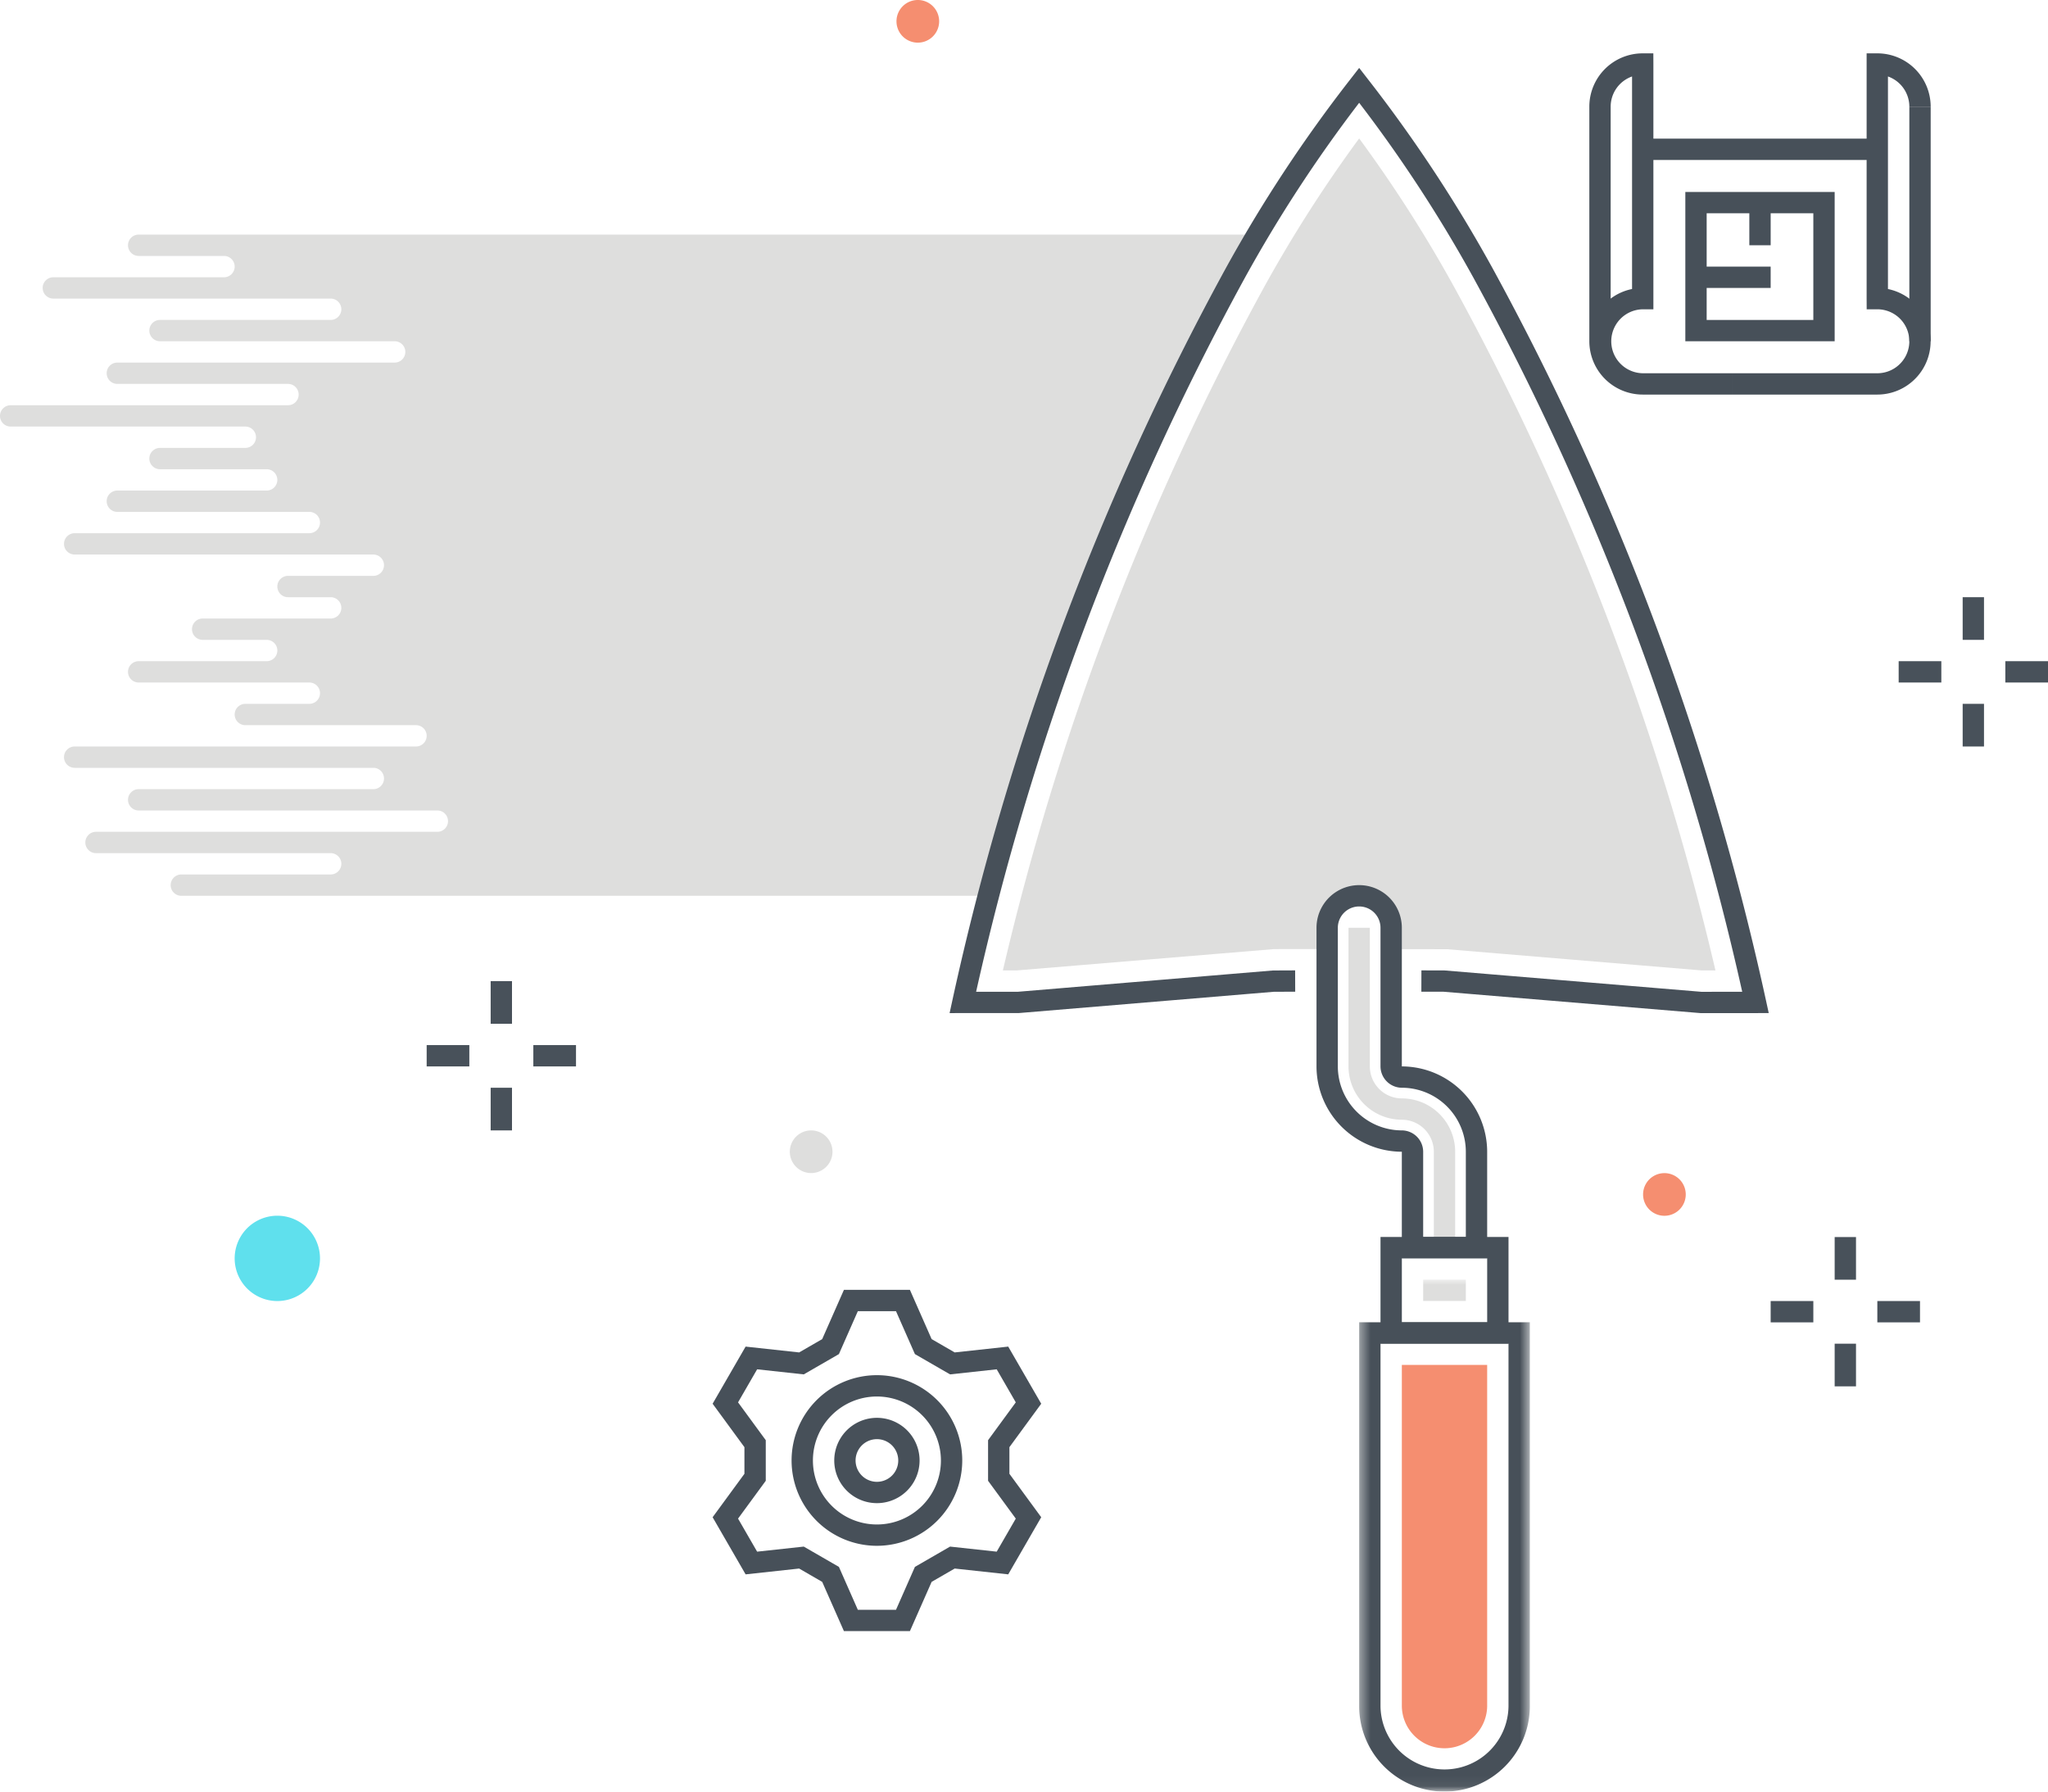 <?xml version="1.0" encoding="utf-8"?><svg xmlns="http://www.w3.org/2000/svg" xmlns:xlink="http://www.w3.org/1999/xlink" width="192" height="168" viewBox="0 0 192 168"><defs><path id="fha" d="M.423.993h15.999V48.94H.423z"/></defs><g fill="none" fill-rule="evenodd"><path fill="#DEDEDD" d="M115.792 25.639c.672-1.229 1.38-2.435 2.093-3.639H13a1 1 0 0 0 0 2h8a1 1 0 0 1 0 2H5a1 1 0 0 0 0 2h26a1 1 0 0 1 0 2H15a1 1 0 0 0 0 2h22a1 1 0 0 1 0 2H11a1 1 0 0 0 0 2h16a1 1 0 0 1 0 2H1a1 1 0 0 0 0 2h22a1 1 0 0 1 0 2h-8a1 1 0 0 0 0 2h10a1 1 0 0 1 0 2H11a1 1 0 0 0 0 2h18a1 1 0 0 1 0 2H7a1 1 0 0 0 0 2h28a1 1 0 0 1 0 2h-8a1 1 0 0 0 0 2h4a1 1 0 0 1 0 2H19a1 1 0 0 0 0 2h6a1 1 0 0 1 0 2H13a1 1 0 0 0 0 2h16a1 1 0 0 1 0 2h-6a1 1 0 0 0 0 2h16a1 1 0 0 1 0 2H7a1 1 0 0 0 0 2h28a1 1 0 0 1 0 2H13a1 1 0 0 0 0 2h28a1 1 0 0 1 0 2H9a1 1 0 0 0 0 2h22a1 1 0 0 1 0 2H17a1 1 0 0 0 0 2h75.665a256.547 256.547 0 0 1 23.127-58.361m20.627 1.438a127.07 127.07 0 0 0-8.997-14.095 127.215 127.215 0 0 0-8.997 14.095 253.405 253.405 0 0 0-24.406 63.922l1.279.001 24.115-2 2-.006 3.009.004V87a3 3 0 1 1 6 0v2.004l5.249.006L159.547 91l1.278-.001a253.405 253.405 0 0 0-24.406-63.922"/><path fill="#DEDEDD" d="M136.422 116.986h-2v-8.987a3.004 3.004 0 0 0-3-3 5.006 5.006 0 0 1-5-5V87.001h2v12.998a3.004 3.004 0 0 0 3 3 5.006 5.006 0 0 1 5 5v8.987"/><path fill="#475059" d="M133.422 115.986h4v-7.987a6.008 6.008 0 0 0-5.987-6 2.013 2.013 0 0 1-2.013-2V87a2 2 0 1 0-4 0v12.999a6.01 6.01 0 0 0 5.988 6 2.01 2.01 0 0 1 2.012 2v7.987zm6 2h-8v-9.987a8.016 8.016 0 0 1-8-8V87a4 4 0 0 1 8 0v12.999a8.015 8.015 0 0 1 8 8v9.987z"/><path fill="#475059" d="M131.423 123.993h8v-6.001h-8v6.001zm-2 2h12v-10.001h-12v10.001z"/><g transform="translate(127 119)"><mask id="fhb" fill="#fff"><use xlink:href="#fha"/></mask><path fill="#DEDEDD" mask="url(#fhb)" d="M6.422 2.992h4V.993h-4z"/><path fill="#475059" d="M2.423 6.992V41a6 6 0 0 0 11.999 0V6.992H2.423zM8.422 49a8.008 8.008 0 0 1-7.999-8V4.992h15.999V41a8.01 8.01 0 0 1-8 8z" mask="url(#fhb)"/></g><path fill="#F58E70" d="M131.423 127.992V160a4 4 0 0 0 7.999 0v-32.008h-7.999"/><path fill="#475059" d="M159.422 95l-24.083-2.003-2.087-.003.006-2 2.167.006 24.08 2.003 3.828-.003a255.375 255.375 0 0 0-25.158-66.882A130.917 130.917 0 0 0 127.422 9.64a130.948 130.948 0 0 0-10.752 16.478 255.407 255.407 0 0 0-25.159 66.881l3.911.001 23.917-1.997 2.08-.009.006 2-2 .006-23.92 1.997-6.48.002.264-1.213a257.428 257.428 0 0 1 25.626-68.627 133.657 133.657 0 0 1 11.717-17.772l.79-1.018.79 1.018a133.763 133.763 0 0 1 11.718 17.772 257.426 257.426 0 0 1 25.625 68.627l.264 1.213-6.397.001m-79 55.952H84l1.774-4.023 3.295-1.903 4.372.475 1.789-3.099-2.598-3.547v-3.806l2.598-3.548-1.789-3.099-4.372.476-3.295-1.902L84 122.952h-3.578l-1.774 4.024-3.295 1.902-4.372-.476-1.789 3.099 2.598 3.548v3.806l-2.598 3.547 1.789 3.099 4.372-.475 3.295 1.903 1.774 4.023zm4.882 2h-6.186l-2.037-4.618-2.162-1.25-5.018.546-3.093-5.357 2.982-4.072v-2.498l-2.982-4.073 3.093-5.357 5.018.546 2.162-1.249 2.037-4.618h6.186l2.036 4.618 2.163 1.249 5.018-.546 3.093 5.357-2.982 4.073v2.498l2.982 4.072-3.093 5.357-5.018-.546-2.163 1.25-2.036 4.618z"/><path fill="#475059" d="M82.211 134.952a2 2 0 1 0 0 4 2 2 0 0 0 0-4zm0 6a4 4 0 1 1 0-8 4 4 0 0 1 0 8z"/><path fill="#475059" d="M82.211 130.952a6 6 0 1 0 6 6 6.007 6.007 0 0 0-6-6zm0 14a8 8 0 1 1 8-8 8.01 8.01 0 0 1-8 8z"/><path fill="#48515A" d="M172 120h2v-4h-2zM172 130h2v-4h-2zM176 124h4v-2h-4zM166 124h4v-2h-4zM46 96h2v-4h-2zM46 106h2v-4h-2zM50 100h4v-2h-4zM40 100h4v-2h-4z"/><path fill="#475059" d="M153.005 7.171A3.003 3.003 0 0 0 151 10v18.001a4.94 4.94 0 0 1 2.005-.899V7.171zM162.362 37h-8.36A5.007 5.007 0 0 1 149 32V10a4.999 4.999 0 0 1 4.998-4.997l1.002.001.005.999v23h-1.001a2.999 2.999 0 0 0-.007 5.997h8.365v2zm13.642 0h-13.642v-2h13.637a2.998 2.998 0 0 0 .004-5.997h-.002l-1 .001-.005-1.001v-23h1.002a5 5 0 0 1 5.003 4.993V10l-2 .001a3.004 3.004 0 0 0-2.005-2.83v19.932a4.999 4.999 0 0 1-.992 9.897"/><path fill="#475059" d="M179.001 32h2V10h-2zM176.004 15h-22.002l-.005-2h22.002l.005 2M160 30.001h10v-10h-10v10zm-2 2h14v-14h-14v14z"/><path fill="#475059" d="M164 22.999h2v-3.998h-2zM159 27.001h7v-2h-7z"/><path fill="#48515A" d="M184 60h2v-4h-2zM184 70h2v-4h-2zM188 64h4v-2h-4zM178 64h4v-2h-4z"/><path fill="#5FE0ED" d="M26 114a4 4 0 1 1 0 8 4 4 0 0 1 0-8"/><path fill="#F58E70" d="M155.994 110.006a2 2 0 1 1 .001 3.999 2 2 0 0 1-.001-3.999"/><path fill="#DEDEDD" d="M76 106a2 2 0 1 1 .001 3.999A2 2 0 0 1 76 106"/><path fill="#F58E70" d="M86 0a2 2 0 1 1 .001 3.999A2 2 0 0 1 86 0"/></g></svg>